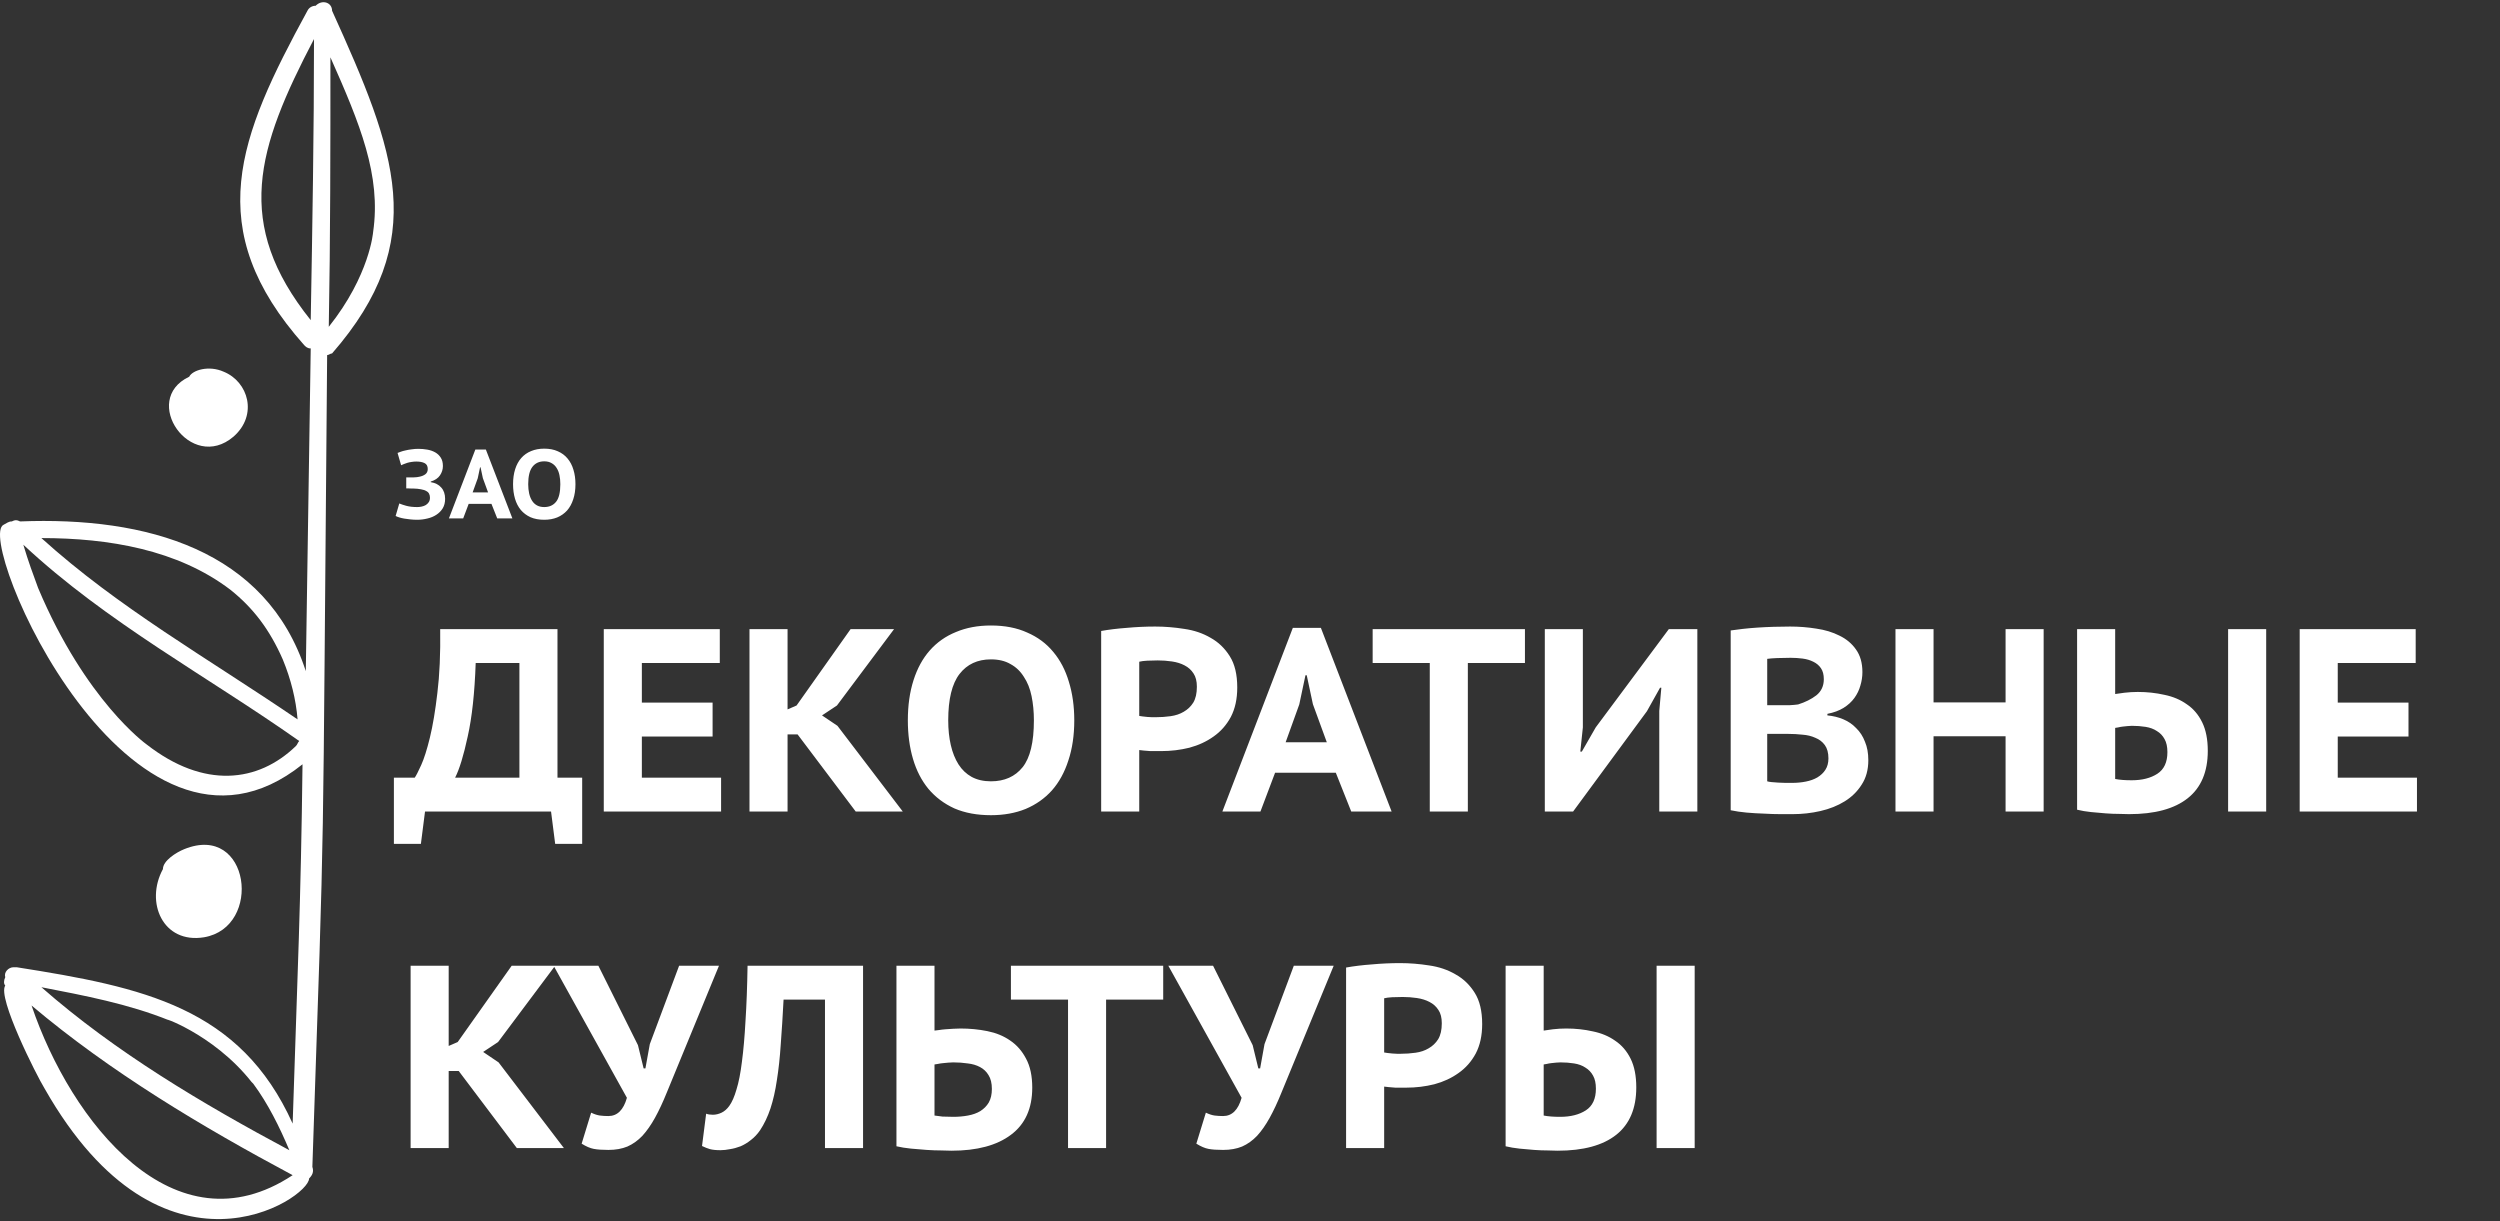 <svg width="131" height="64" viewBox="0 0 131 64" fill="none" xmlns="http://www.w3.org/2000/svg">
<rect x="0" y="0" width="131" height="64" fill="#333333" stroke="none"/>
<path d="M30.506 44.218H29.091L28.875 42.525H22.271L22.055 44.218H20.64V40.75H21.732C21.803 40.65 21.916 40.431 22.068 40.095C22.221 39.758 22.374 39.275 22.527 38.647C22.68 38.019 22.81 37.241 22.918 36.313C23.034 35.375 23.084 34.26 23.066 32.968H29.212V40.75H30.506V44.218ZM27.217 40.75V34.742H24.926C24.872 36.308 24.733 37.591 24.508 38.593C24.293 39.594 24.072 40.313 23.848 40.75H27.217ZM31.638 32.968H37.717V34.742H33.633V36.818H37.34V38.593H33.633V40.75H37.785V42.525H31.638V32.968ZM41.794 38.483H41.268V42.525H39.273V32.968H41.268V37.173L41.74 36.968L44.57 32.968H46.848L43.856 36.968L43.074 37.487L43.883 38.033L47.306 42.525H44.84L41.794 38.483ZM47.571 37.746C47.571 36.963 47.67 36.263 47.868 35.644C48.065 35.025 48.348 34.506 48.717 34.087C49.094 33.659 49.553 33.336 50.092 33.118C50.631 32.89 51.242 32.776 51.925 32.776C52.653 32.776 53.286 32.899 53.825 33.145C54.373 33.382 54.827 33.718 55.187 34.155C55.555 34.592 55.829 35.116 56.009 35.725C56.198 36.335 56.292 37.009 56.292 37.746C56.292 38.529 56.189 39.23 55.982 39.849C55.784 40.468 55.497 40.991 55.119 41.419C54.742 41.838 54.284 42.161 53.745 42.388C53.205 42.607 52.599 42.716 51.925 42.716C51.197 42.716 50.559 42.598 50.011 42.361C49.472 42.115 49.018 41.774 48.649 41.337C48.29 40.9 48.02 40.377 47.841 39.767C47.661 39.157 47.571 38.483 47.571 37.746ZM49.687 37.746C49.687 38.219 49.732 38.652 49.822 39.043C49.912 39.435 50.047 39.771 50.226 40.054C50.406 40.336 50.635 40.554 50.914 40.709C51.201 40.864 51.538 40.941 51.925 40.941C52.635 40.941 53.187 40.695 53.583 40.204C53.978 39.712 54.176 38.893 54.176 37.746C54.176 37.291 54.135 36.868 54.054 36.476C53.974 36.085 53.839 35.748 53.65 35.466C53.47 35.175 53.237 34.952 52.949 34.797C52.671 34.633 52.329 34.551 51.925 34.551C51.224 34.551 50.676 34.806 50.28 35.316C49.885 35.826 49.687 36.636 49.687 37.746ZM57.701 33.063C58.106 32.99 58.555 32.936 59.049 32.899C59.544 32.854 60.038 32.831 60.532 32.831C61.035 32.831 61.543 32.872 62.055 32.954C62.567 33.027 63.026 33.181 63.43 33.418C63.843 33.646 64.18 33.969 64.441 34.388C64.702 34.797 64.832 35.343 64.832 36.026C64.832 36.627 64.719 37.141 64.495 37.569C64.27 37.987 63.969 38.329 63.592 38.593C63.223 38.857 62.801 39.052 62.325 39.18C61.849 39.298 61.359 39.357 60.855 39.357C60.811 39.357 60.734 39.357 60.626 39.357C60.519 39.357 60.402 39.357 60.276 39.357C60.159 39.348 60.047 39.339 59.939 39.33C59.831 39.321 59.75 39.312 59.696 39.303V42.525H57.701V33.063ZM60.667 34.606C60.478 34.606 60.294 34.611 60.114 34.62C59.943 34.629 59.804 34.647 59.696 34.674V37.514C59.732 37.523 59.791 37.532 59.871 37.541C59.952 37.55 60.038 37.56 60.128 37.569C60.218 37.569 60.298 37.573 60.37 37.582C60.451 37.582 60.514 37.582 60.559 37.582C60.82 37.582 61.08 37.564 61.341 37.528C61.601 37.491 61.831 37.414 62.028 37.296C62.235 37.177 62.401 37.018 62.527 36.818C62.653 36.608 62.716 36.331 62.716 35.985C62.716 35.694 62.657 35.462 62.54 35.289C62.424 35.106 62.266 34.965 62.069 34.865C61.88 34.765 61.66 34.697 61.408 34.66C61.166 34.624 60.918 34.606 60.667 34.606ZM69.996 40.49H66.815L66.047 42.525H64.052L67.745 32.899H69.214L72.921 42.525H70.805L69.996 40.49ZM67.368 38.893H69.524L68.796 36.9L68.473 35.384H68.406L68.082 36.913L67.368 38.893ZM79.907 34.742H76.915V42.525H74.92V34.742H71.927V32.968H79.907V34.742ZM86.946 37.255L87.054 36.039H86.986L86.299 37.268L82.43 42.525H80.948V32.968H82.942V38.115L82.808 39.385H82.888L83.616 38.115L87.445 32.968H88.941V42.525H86.946V37.255ZM97.59 35.22C97.59 35.457 97.554 35.694 97.482 35.93C97.419 36.158 97.316 36.372 97.172 36.572C97.028 36.772 96.839 36.945 96.606 37.091C96.372 37.236 96.089 37.341 95.756 37.405V37.487C96.053 37.514 96.332 37.582 96.592 37.692C96.853 37.801 97.077 37.956 97.266 38.156C97.464 38.347 97.617 38.584 97.724 38.866C97.841 39.139 97.9 39.462 97.9 39.835C97.9 40.336 97.783 40.764 97.549 41.119C97.325 41.474 97.028 41.765 96.659 41.992C96.291 42.22 95.869 42.388 95.392 42.498C94.916 42.607 94.431 42.661 93.937 42.661C93.775 42.661 93.559 42.661 93.29 42.661C93.029 42.661 92.746 42.652 92.441 42.634C92.144 42.625 91.838 42.607 91.524 42.58C91.219 42.552 90.94 42.511 90.688 42.457V33.036C90.877 33.008 91.088 32.981 91.322 32.954C91.564 32.927 91.82 32.904 92.09 32.886C92.369 32.867 92.652 32.854 92.939 32.845C93.227 32.836 93.514 32.831 93.802 32.831C94.269 32.831 94.728 32.867 95.177 32.94C95.626 33.004 96.031 33.127 96.39 33.309C96.749 33.482 97.037 33.723 97.253 34.032C97.477 34.342 97.59 34.738 97.59 35.22ZM93.91 41.023C94.161 41.023 94.4 41 94.624 40.955C94.858 40.909 95.06 40.836 95.231 40.736C95.41 40.627 95.55 40.495 95.649 40.34C95.756 40.176 95.81 39.976 95.81 39.74C95.81 39.448 95.747 39.216 95.622 39.043C95.496 38.87 95.33 38.743 95.123 38.661C94.925 38.57 94.701 38.515 94.449 38.497C94.206 38.47 93.959 38.456 93.708 38.456H92.602V40.941C92.656 40.959 92.733 40.973 92.832 40.982C92.939 40.991 93.056 41 93.182 41.009C93.308 41.009 93.433 41.014 93.559 41.023C93.694 41.023 93.811 41.023 93.91 41.023ZM93.276 36.954C93.411 36.954 93.568 36.954 93.748 36.954C93.937 36.945 94.094 36.931 94.22 36.913C94.597 36.795 94.916 36.636 95.177 36.435C95.437 36.226 95.568 35.944 95.568 35.589C95.568 35.352 95.518 35.161 95.419 35.016C95.321 34.87 95.186 34.756 95.015 34.674C94.853 34.592 94.669 34.538 94.462 34.51C94.256 34.483 94.045 34.469 93.829 34.469C93.568 34.469 93.33 34.474 93.115 34.483C92.899 34.492 92.728 34.506 92.602 34.524V36.954H93.276ZM105.092 38.579H101.318V42.525H99.323V32.968H101.318V36.804H105.092V32.968H107.087V42.525H105.092V38.579ZM116.753 32.968H118.748V42.525H116.753V32.968ZM108.84 32.968H110.835V36.367C110.934 36.349 111.096 36.326 111.321 36.299C111.554 36.272 111.788 36.258 112.021 36.258C112.507 36.258 112.97 36.308 113.41 36.408C113.859 36.499 114.25 36.663 114.583 36.9C114.924 37.127 115.194 37.441 115.391 37.842C115.589 38.242 115.688 38.743 115.688 39.344C115.688 40.445 115.337 41.273 114.636 41.828C113.936 42.384 112.911 42.661 111.563 42.661C111.428 42.661 111.253 42.657 111.038 42.648C110.822 42.648 110.588 42.639 110.337 42.62C110.085 42.602 109.829 42.58 109.568 42.552C109.308 42.525 109.065 42.484 108.84 42.429V32.968ZM111.698 40.886C112.246 40.886 112.695 40.773 113.046 40.545C113.396 40.318 113.572 39.94 113.572 39.412C113.572 39.13 113.522 38.902 113.423 38.729C113.324 38.547 113.19 38.406 113.019 38.306C112.857 38.197 112.659 38.124 112.426 38.087C112.201 38.051 111.963 38.033 111.711 38.033C111.649 38.033 111.572 38.038 111.482 38.047C111.401 38.056 111.316 38.065 111.226 38.074C111.145 38.083 111.069 38.097 110.997 38.115C110.925 38.124 110.871 38.133 110.835 38.142V40.818C111.06 40.864 111.348 40.886 111.698 40.886ZM120.503 32.968H126.582V34.742H122.498V36.818H126.205V38.593H122.498V40.75H126.649V42.525H120.503V32.968ZM24.036 56.119H23.511V60.16H21.516V50.603H23.511V54.808L23.983 54.603L26.813 50.603H29.091L26.099 54.603L25.317 55.122L26.126 55.669L29.549 60.16H27.083L24.036 56.119ZM33.429 54.767L33.726 55.983H33.82L34.05 54.713L35.586 50.603H37.675L34.939 57.252C34.733 57.762 34.526 58.203 34.319 58.577C34.112 58.95 33.892 59.264 33.659 59.519C33.425 59.764 33.164 59.951 32.877 60.078C32.589 60.197 32.257 60.256 31.879 60.256C31.556 60.256 31.3 60.238 31.111 60.201C30.922 60.165 30.711 60.074 30.478 59.928L30.976 58.304C31.147 58.386 31.3 58.435 31.435 58.454C31.578 58.472 31.727 58.481 31.879 58.481C32.347 58.481 32.67 58.163 32.85 57.525L29.008 50.603H31.354L33.429 54.767ZM43.229 52.378H41.059C41.014 53.243 40.965 54.026 40.911 54.726C40.866 55.418 40.798 56.042 40.709 56.597C40.628 57.152 40.515 57.648 40.372 58.085C40.228 58.513 40.048 58.891 39.833 59.218C39.689 59.428 39.527 59.601 39.347 59.737C39.176 59.874 38.997 59.983 38.808 60.065C38.619 60.138 38.435 60.188 38.255 60.215C38.076 60.251 37.91 60.27 37.757 60.27C37.523 60.27 37.339 60.251 37.204 60.215C37.078 60.179 36.939 60.124 36.786 60.051L37.002 58.358C37.101 58.395 37.218 58.413 37.352 58.413C37.505 58.413 37.658 58.376 37.811 58.304C37.963 58.231 38.098 58.112 38.215 57.949C38.359 57.748 38.485 57.462 38.592 57.088C38.709 56.715 38.803 56.233 38.876 55.641C38.956 55.04 39.019 54.326 39.064 53.498C39.118 52.669 39.154 51.704 39.172 50.603H45.224V60.16H43.229V52.378ZM46.974 50.603H48.968V54.003C49.013 53.994 49.09 53.984 49.197 53.975C49.305 53.957 49.422 53.944 49.548 53.934C49.683 53.925 49.818 53.916 49.952 53.907C50.096 53.898 50.222 53.894 50.33 53.894C50.815 53.894 51.282 53.939 51.732 54.03C52.19 54.121 52.59 54.285 52.931 54.522C53.282 54.758 53.56 55.077 53.767 55.477C53.983 55.878 54.09 56.383 54.09 56.993C54.09 58.085 53.718 58.909 52.972 59.464C52.235 60.019 51.197 60.297 49.858 60.297C49.723 60.297 49.539 60.292 49.305 60.283C49.081 60.283 48.834 60.274 48.564 60.256C48.294 60.238 48.02 60.215 47.742 60.188C47.463 60.16 47.207 60.119 46.974 60.065V50.603ZM49.952 58.522C50.222 58.522 50.478 58.499 50.721 58.454C50.972 58.408 51.188 58.331 51.368 58.222C51.556 58.103 51.705 57.953 51.812 57.771C51.92 57.58 51.974 57.343 51.974 57.061C51.974 56.761 51.916 56.52 51.799 56.337C51.691 56.155 51.543 56.014 51.354 55.914C51.166 55.814 50.95 55.75 50.707 55.723C50.465 55.687 50.213 55.669 49.952 55.669C49.88 55.669 49.795 55.673 49.696 55.682C49.606 55.691 49.512 55.7 49.413 55.709C49.314 55.718 49.224 55.732 49.144 55.75C49.063 55.76 49.004 55.769 48.968 55.778V58.454C49.076 58.472 49.215 58.49 49.386 58.508C49.566 58.517 49.755 58.522 49.952 58.522ZM60.952 52.378H57.959V60.16H55.965V52.378H52.972V50.603H60.952V52.378ZM65.64 54.767L65.936 55.983H66.031L66.26 54.713L67.796 50.603H69.886L67.149 57.252C66.943 57.762 66.736 58.203 66.529 58.577C66.323 58.95 66.103 59.264 65.869 59.519C65.635 59.764 65.375 59.951 65.087 60.078C64.8 60.197 64.467 60.256 64.09 60.256C63.766 60.256 63.51 60.238 63.321 60.201C63.133 60.165 62.922 60.074 62.688 59.928L63.187 58.304C63.357 58.386 63.51 58.435 63.645 58.454C63.789 58.472 63.937 58.481 64.09 58.481C64.557 58.481 64.88 58.163 65.06 57.525L61.219 50.603H63.564L65.64 54.767ZM70.535 50.699C70.94 50.626 71.389 50.571 71.883 50.535C72.378 50.489 72.872 50.467 73.366 50.467C73.869 50.467 74.377 50.508 74.889 50.589C75.401 50.662 75.86 50.817 76.264 51.054C76.677 51.281 77.014 51.604 77.275 52.023C77.536 52.433 77.666 52.979 77.666 53.661C77.666 54.262 77.554 54.776 77.329 55.204C77.104 55.623 76.803 55.964 76.426 56.228C76.057 56.492 75.635 56.688 75.159 56.815C74.683 56.934 74.193 56.993 73.69 56.993C73.645 56.993 73.568 56.993 73.46 56.993C73.353 56.993 73.236 56.993 73.11 56.993C72.993 56.984 72.881 56.975 72.773 56.965C72.665 56.956 72.584 56.947 72.53 56.938V60.16H70.535V50.699ZM73.501 52.242C73.312 52.242 73.128 52.246 72.948 52.255C72.778 52.264 72.638 52.282 72.53 52.31V55.15C72.566 55.159 72.625 55.168 72.706 55.177C72.787 55.186 72.872 55.195 72.962 55.204C73.052 55.204 73.132 55.209 73.204 55.218C73.285 55.218 73.348 55.218 73.393 55.218C73.654 55.218 73.914 55.2 74.175 55.163C74.435 55.127 74.665 55.05 74.862 54.931C75.069 54.813 75.235 54.654 75.361 54.453C75.487 54.244 75.55 53.966 75.55 53.62C75.55 53.329 75.491 53.097 75.374 52.924C75.258 52.742 75.1 52.601 74.903 52.501C74.714 52.401 74.494 52.333 74.242 52.296C74 52.26 73.752 52.242 73.501 52.242ZM86.806 50.603H88.801V60.16H86.806V50.603ZM78.894 50.603H80.889V54.003C80.988 53.984 81.15 53.962 81.374 53.934C81.608 53.907 81.841 53.894 82.075 53.894C82.56 53.894 83.023 53.944 83.463 54.044C83.913 54.135 84.304 54.299 84.636 54.535C84.978 54.763 85.247 55.077 85.445 55.477C85.643 55.878 85.741 56.378 85.741 56.979C85.741 58.081 85.391 58.909 84.69 59.464C83.989 60.019 82.965 60.297 81.617 60.297C81.482 60.297 81.307 60.292 81.091 60.283C80.876 60.283 80.642 60.274 80.39 60.256C80.139 60.238 79.882 60.215 79.622 60.188C79.361 60.16 79.119 60.119 78.894 60.065V50.603ZM81.752 58.522C82.3 58.522 82.749 58.408 83.1 58.181C83.45 57.953 83.625 57.575 83.625 57.047C83.625 56.765 83.576 56.538 83.477 56.365C83.378 56.183 83.243 56.042 83.073 55.941C82.911 55.832 82.713 55.76 82.48 55.723C82.255 55.687 82.017 55.669 81.765 55.669C81.702 55.669 81.626 55.673 81.536 55.682C81.455 55.691 81.37 55.7 81.28 55.709C81.199 55.718 81.123 55.732 81.051 55.75C80.979 55.76 80.925 55.769 80.889 55.778V58.454C81.114 58.499 81.401 58.522 81.752 58.522Z" fill="white"/>
<path d="M21.287 25.593V25.014H21.418C21.452 25.014 21.492 25.014 21.54 25.014C21.59 25.014 21.641 25.014 21.691 25.014C21.745 25.011 21.796 25.007 21.843 25.004C21.893 24.997 21.934 24.99 21.964 24.983C22.092 24.959 22.198 24.917 22.283 24.855C22.37 24.791 22.414 24.698 22.414 24.579C22.414 24.425 22.359 24.321 22.247 24.267C22.14 24.212 21.995 24.185 21.813 24.185C21.732 24.185 21.651 24.192 21.57 24.205C21.492 24.215 21.418 24.231 21.348 24.251C21.28 24.272 21.218 24.294 21.161 24.318C21.103 24.338 21.056 24.359 21.019 24.379L20.832 23.734C20.869 23.717 20.923 23.697 20.994 23.673C21.068 23.645 21.154 23.621 21.252 23.601C21.349 23.577 21.456 23.558 21.57 23.545C21.685 23.528 21.801 23.519 21.919 23.519C22.081 23.519 22.237 23.533 22.389 23.56C22.544 23.587 22.682 23.635 22.803 23.703C22.925 23.772 23.022 23.864 23.096 23.98C23.171 24.096 23.208 24.243 23.208 24.42C23.208 24.594 23.157 24.756 23.056 24.907C22.955 25.057 22.793 25.166 22.571 25.234V25.265C22.807 25.302 22.99 25.396 23.122 25.547C23.257 25.697 23.324 25.895 23.324 26.14C23.324 26.332 23.282 26.497 23.198 26.637C23.113 26.774 23.002 26.886 22.864 26.975C22.729 27.064 22.573 27.129 22.394 27.17C22.219 27.214 22.038 27.236 21.853 27.236C21.732 27.236 21.614 27.229 21.499 27.216C21.388 27.205 21.284 27.192 21.186 27.175C21.088 27.158 21 27.137 20.923 27.113C20.846 27.089 20.782 27.064 20.731 27.037L20.923 26.381C21.007 26.419 21.129 26.46 21.287 26.504C21.449 26.548 21.641 26.57 21.863 26.57C21.941 26.57 22.018 26.562 22.096 26.545C22.177 26.528 22.249 26.501 22.313 26.463C22.377 26.422 22.429 26.371 22.47 26.309C22.51 26.248 22.53 26.171 22.53 26.079C22.53 26 22.515 25.932 22.485 25.874C22.458 25.816 22.409 25.768 22.338 25.731C22.271 25.69 22.178 25.659 22.06 25.639C21.946 25.615 21.802 25.601 21.631 25.598C21.587 25.598 21.553 25.598 21.53 25.598C21.509 25.594 21.472 25.593 21.418 25.593H21.287ZM25.752 26.402H24.559L24.271 27.165H23.523L24.908 23.555H25.459L26.849 27.165H26.055L25.752 26.402ZM24.766 25.802H25.575L25.302 25.055L25.181 24.487H25.155L25.034 25.06L24.766 25.802ZM26.884 25.372C26.884 25.079 26.921 24.816 26.995 24.584C27.069 24.352 27.175 24.157 27.314 24C27.455 23.84 27.627 23.719 27.829 23.637C28.031 23.552 28.261 23.509 28.517 23.509C28.79 23.509 29.027 23.555 29.229 23.647C29.435 23.736 29.605 23.862 29.74 24.026C29.878 24.19 29.981 24.386 30.048 24.615C30.119 24.843 30.154 25.096 30.154 25.372C30.154 25.666 30.116 25.929 30.038 26.161C29.964 26.393 29.856 26.589 29.715 26.75C29.573 26.907 29.401 27.028 29.199 27.113C28.997 27.195 28.769 27.236 28.517 27.236C28.244 27.236 28.005 27.192 27.799 27.103C27.597 27.011 27.427 26.883 27.288 26.719C27.154 26.555 27.052 26.359 26.985 26.13C26.918 25.901 26.884 25.649 26.884 25.372ZM27.678 25.372C27.678 25.55 27.695 25.712 27.728 25.859C27.762 26.006 27.812 26.132 27.88 26.238C27.947 26.344 28.033 26.425 28.138 26.483C28.245 26.541 28.372 26.57 28.517 26.57C28.783 26.57 28.99 26.478 29.138 26.294C29.287 26.11 29.361 25.802 29.361 25.372C29.361 25.202 29.346 25.043 29.315 24.896C29.285 24.75 29.234 24.623 29.164 24.517C29.096 24.408 29.009 24.325 28.901 24.267C28.796 24.205 28.668 24.174 28.517 24.174C28.254 24.174 28.048 24.27 27.9 24.461C27.752 24.652 27.678 24.956 27.678 25.372Z" fill="white"/>
<path d="M17.401 0.563C17.401 0.127 16.884 -0.047 16.54 0.302C16.368 0.302 16.196 0.389 16.11 0.563C12.495 7.188 10.516 11.982 15.938 18.084C16.024 18.171 16.11 18.258 16.282 18.258C16.196 23.924 16.11 29.502 16.024 35.168C13.958 28.805 7.676 27.062 1.05 27.323C0.878 27.236 0.792 27.236 0.62 27.323C0.448 27.323 0.362 27.41 0.19 27.497C-1.359 28.195 6.816 47.284 15.852 40.049C15.765 47.371 15.593 50.858 15.335 58.877C12.582 52.776 7.504 51.73 0.878 50.684C0.792 50.684 0.792 50.684 0.706 50.684C0.448 50.684 0.19 50.945 0.276 51.206C0.19 51.381 0.19 51.555 0.276 51.642C-0.154 52.253 1.911 56.349 2.341 57.047C8.537 67.942 16.196 62.8 16.196 61.754C16.368 61.579 16.454 61.405 16.368 61.143C17.056 40.747 16.884 47.633 17.142 18.607C17.228 18.607 17.314 18.519 17.401 18.519C22.564 12.592 20.757 7.972 17.401 0.563ZM16.454 2.045C16.454 6.926 16.368 11.895 16.282 16.776C12.237 11.72 13.442 7.798 16.454 2.045ZM12.065 30.897C13.27 31.856 14.13 32.989 14.819 34.558C15.249 35.604 15.507 36.65 15.593 37.696C10.86 34.471 6.214 31.856 2.169 28.195C5.697 28.195 9.311 28.805 12.065 30.897ZM7.676 39.003C7.676 39.003 4.492 36.737 1.997 30.81C1.739 30.112 1.481 29.415 1.222 28.543C5.611 32.64 10.86 35.429 15.679 38.829C15.593 38.916 15.593 39.003 15.507 39.09C13.528 41.008 10.688 41.357 7.676 39.003ZM8.881 53.473C8.193 53.211 11.119 54.083 13.184 56.698C13.27 56.785 13.184 56.698 13.27 56.785C14.044 57.831 14.647 59.051 15.163 60.272C10.602 57.831 6.041 55.129 2.169 51.73C4.406 52.165 6.73 52.601 8.881 53.473ZM1.653 52.688C5.783 56.175 10.602 59.051 15.335 61.579C9.139 65.676 3.718 58.79 1.653 52.688ZM19.552 12.156C19.552 12.156 19.38 14.423 17.228 17.125C17.314 12.418 17.314 7.711 17.314 3.004C18.863 6.49 19.982 9.193 19.552 12.156Z" fill="white"/>
<path d="M12.238 22.878C13.528 21.744 13.012 20.001 11.721 19.478C10.947 19.13 10.086 19.391 9.914 19.74C7.333 20.96 10 24.795 12.238 22.878Z" fill="white"/>
<path d="M10.688 49.114C13.786 48.592 13.098 43.1 9.656 44.495C9.225 44.669 8.537 45.105 8.537 45.541C7.59 47.284 8.537 49.463 10.688 49.114Z" fill="white"/>
</svg>
